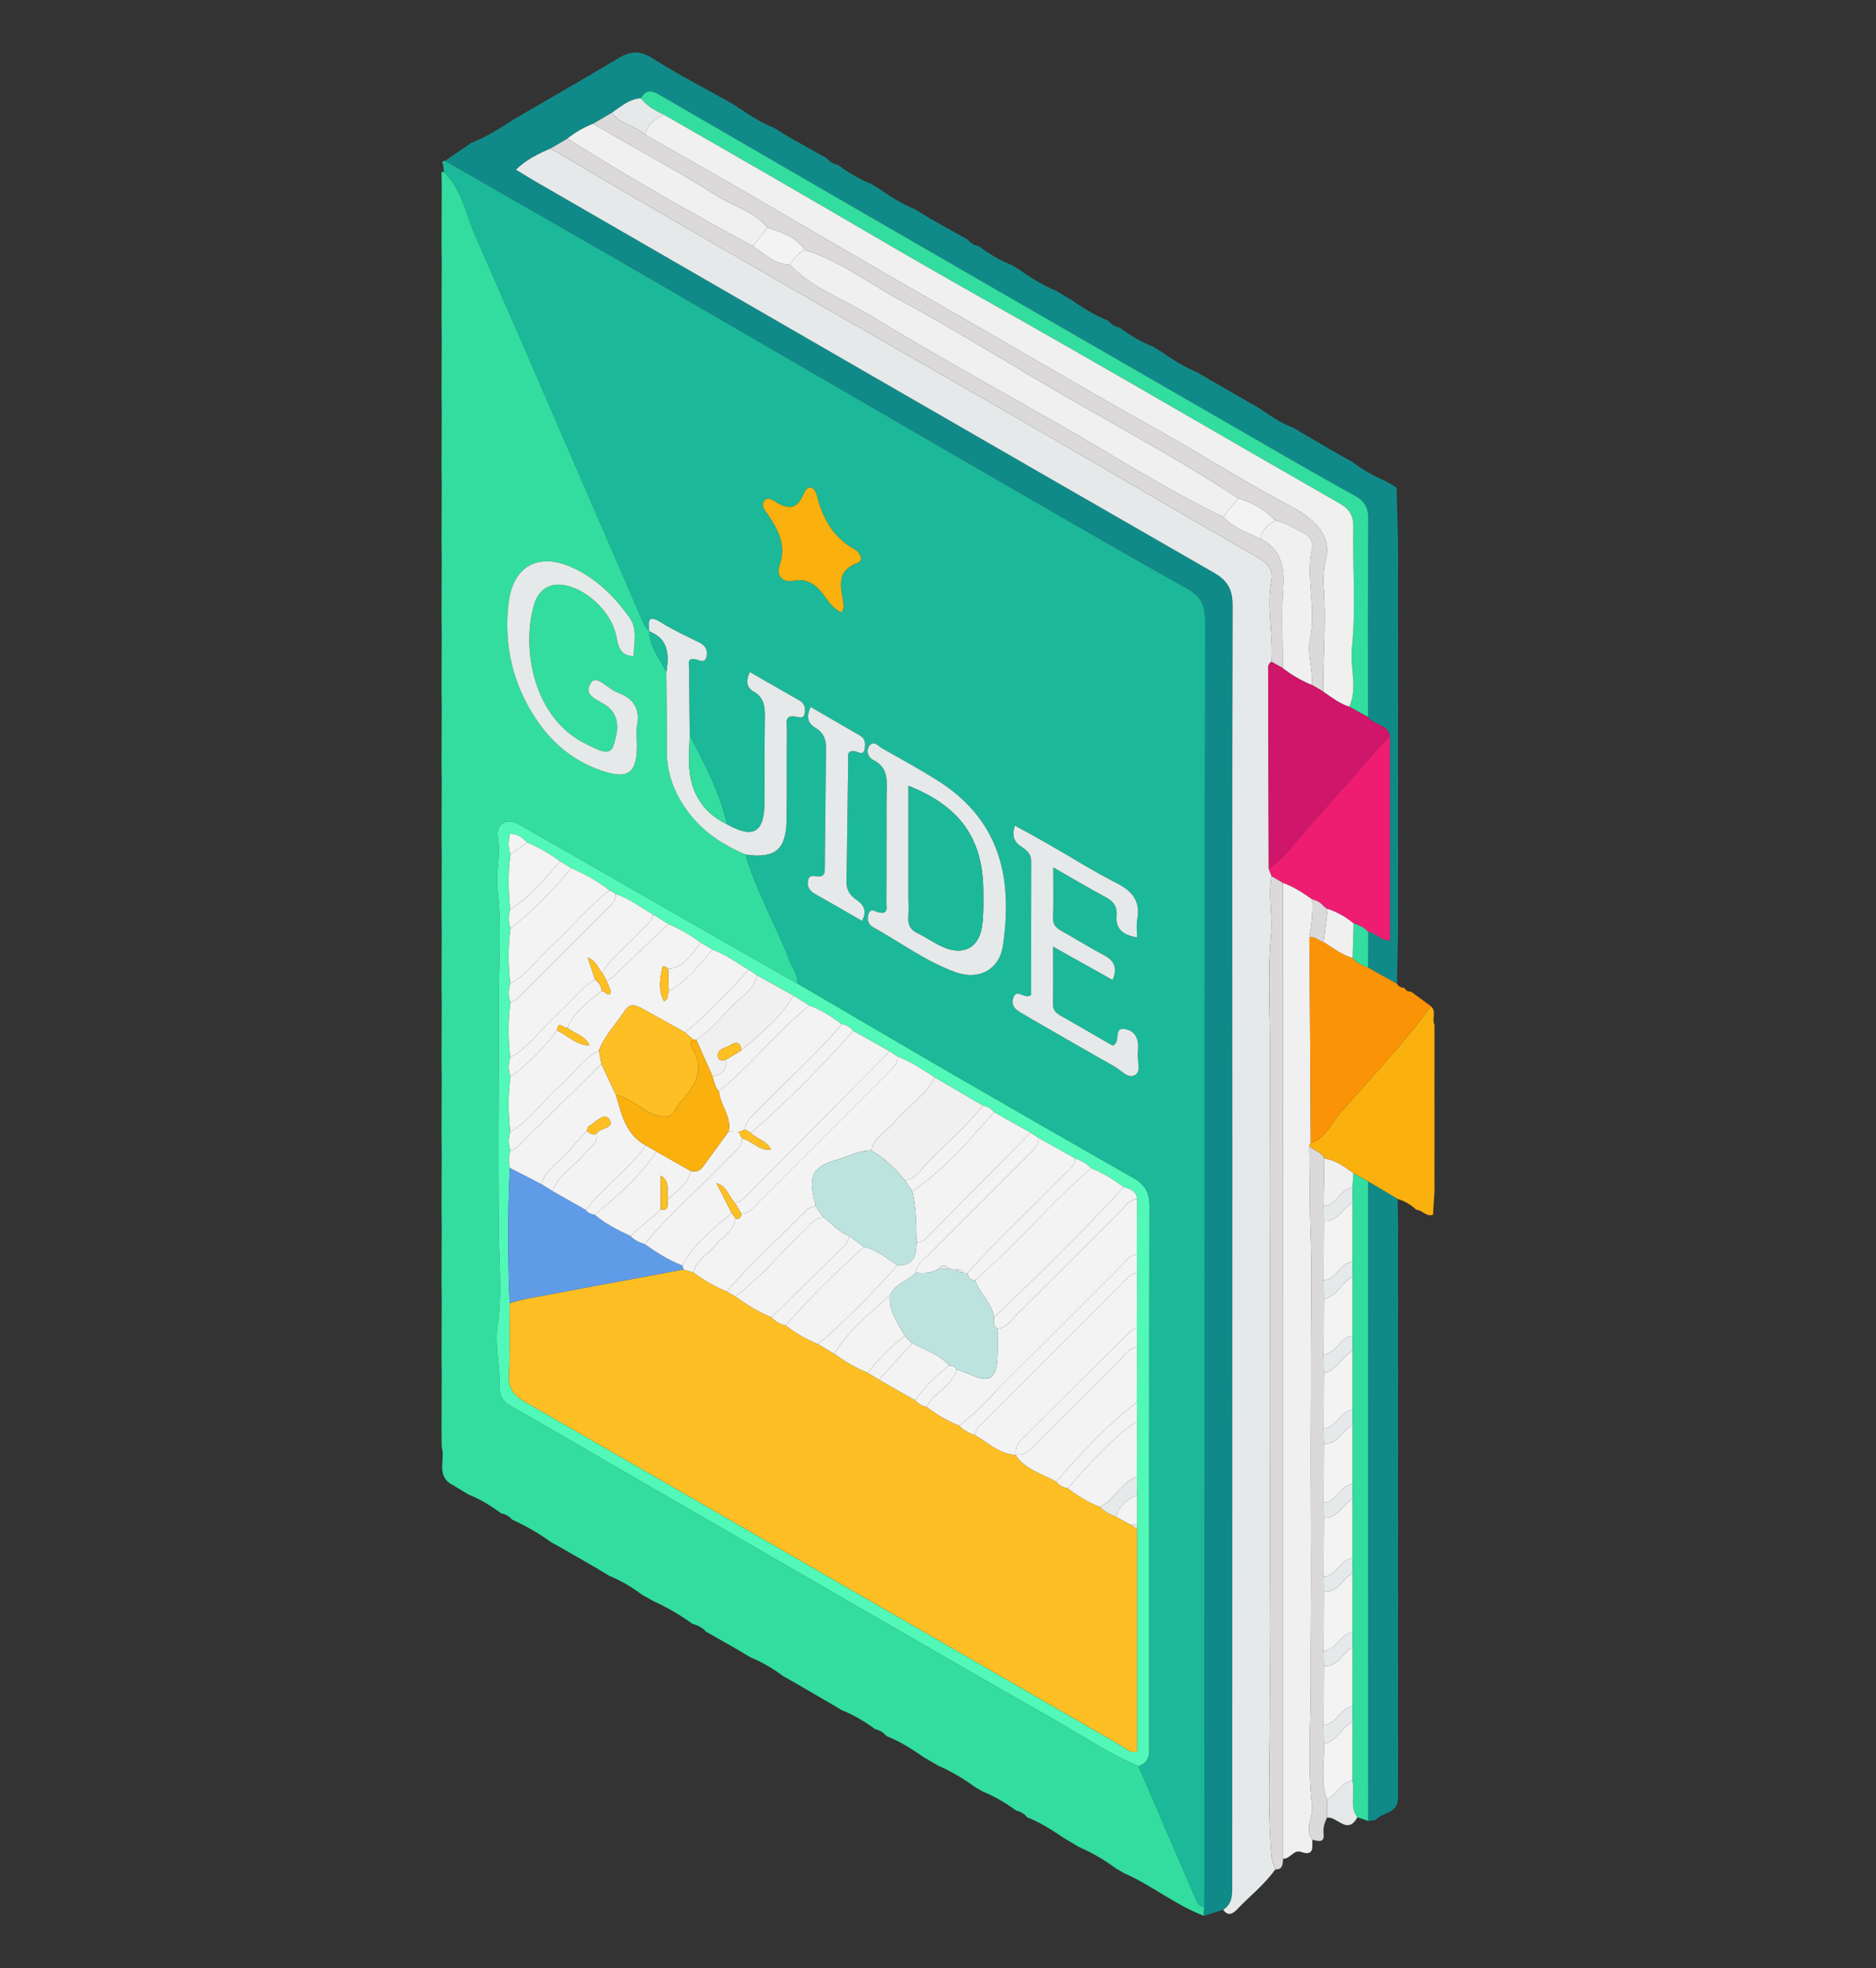 <?xml version="1.0" encoding="utf-8"?>
<!-- Generator: Adobe Illustrator 17.0.0, SVG Export Plug-In . SVG Version: 6.00 Build 0)  -->
<!DOCTYPE svg PUBLIC "-//W3C//DTD SVG 1.1//EN" "http://www.w3.org/Graphics/SVG/1.1/DTD/svg11.dtd">
<svg version="1.1" id="Layer_1" xmlns="http://www.w3.org/2000/svg" xmlns:xlink="http://www.w3.org/1999/xlink" x="0px" y="0px"
	 width="143px" height="150px" viewBox="0 0 143 150" enable-background="new 0 0 143 150" xml:space="preserve">
<rect x="0" y="0" width="143" height="150" fill="#333333" stroke="none"/>
<g>
	<path fill="#1BB899" d="M33.84,13.134c-0.021-0.2-0.041-0.399-0.062-0.599c0.038-0.098,0.076-0.196,0.114-0.293
		c0,0,0.038,0.012,0.038,0.012c4.723,2.708,9.454,5.403,14.167,8.128c7.434,4.299,14.852,8.626,22.285,12.926
		c6.702,3.877,13.396,7.769,20.144,11.565c1.097,0.617,1.34,1.307,1.338,2.453c-0.029,21.561-0.017,43.121-0.024,64.682
		c-0.003,11.109-0.026,22.218-0.039,33.328c-0.385-0.039-0.541-0.328-0.672-0.632c-1.452-3.368-2.902-6.737-4.353-10.105
		c0.975-0.323,0.815-1.153,0.815-1.884c0.006-13.603-0.009-27.205,0.032-40.808c0.003-1.054-0.387-1.644-1.232-2.126
		c-4.528-2.584-9.052-5.174-13.564-7.786c-4.023-2.329-8.028-4.689-12.04-7.035c0.038-0.648-0.369-1.142-0.585-1.703
		c-1.056-2.74-2.546-5.299-3.38-8.132c2.304,0.31,3.106-0.362,3.134-2.698c0.028-2.298,0-4.596,0.023-6.894
		c0.004-0.399-0.227-1.04,0.614-0.927c0.301,0.041,0.677,0.24,0.753-0.291c0.058-0.401-0.041-0.723-0.432-0.943
		c-1.25-0.703-2.489-1.424-3.754-2.15c-0.325,0.672-0.248,1.177,0.266,1.466c0.841,0.473,0.894,1.196,0.88,2.033
		c-0.038,2.157-0.012,4.315-0.028,6.472c-0.017,2.273-0.882,2.761-2.861,1.63c-0.535-2.433-1.72-4.593-2.843-6.78
		c-0.019-1.677-0.052-3.355-0.044-5.032c0.002-0.329-0.236-0.969,0.562-0.743c0.312,0.089,0.652,0.275,0.762-0.237
		c0.101-0.469-0.073-0.814-0.505-1.035c-0.987-0.505-2.012-0.951-2.944-1.543c-1.042-0.661-0.994-0.076-0.908,0.67
		c-0.143-0.178-0.334-0.334-0.422-0.536c-4.284-9.876-8.534-19.767-12.858-29.626C35.5,16.324,35.196,14.462,33.84,13.134z
		 M67.586,64.108c-0.005,0-0.01,0-0.015,0c0,1.551,0.01,3.102-0.007,4.653c-0.004,0.367,0.187,0.95-0.577,0.775
		c-0.293-0.067-0.64-0.375-0.797,0.148c-0.119,0.399,0.006,0.777,0.37,0.98c2.091,1.159,4.029,2.622,6.294,3.431
		c1.77,0.632,3.336-0.208,3.599-2.063c0.655-4.611,0.129-9.363-5.07-12.6c-1.354-0.843-2.753-1.617-4.145-2.399
		c-0.288-0.161-0.62-0.636-0.96-0.204c-0.309,0.392-0.097,0.9,0.289,1.091c1.126,0.557,1.048,1.523,1.024,2.523
		C67.564,61.664,67.586,62.886,67.586,64.108z M80.274,72.142c1.624,0.908,3.071,1.718,4.537,2.539
		c0.425-1.01,0.049-1.518-0.73-1.924c-1.04-0.543-2.036-1.169-3.058-1.747c-0.421-0.238-0.772-0.457-0.751-1.051
		c0.044-1.203,0.013-2.408,0.013-3.859c1.457,0.833,2.69,1.575,3.958,2.249c0.607,0.322,0.939,0.71,0.872,1.425
		c-0.099,1.06,0.525,1.481,1.557,1.665c0-0.511-0.064-0.941,0.012-1.346c0.254-1.36-0.312-2.148-1.525-2.765
		c-1.84-0.935-3.59-2.045-5.384-3.072c-0.784-0.449-1.582-0.875-2.412-1.332c-0.262,0.818-0.035,1.261,0.506,1.613
		c0.393,0.256,0.741,0.54,0.738,1.109c-0.017,3.422-0.008,6.844-0.008,10.179c-0.5,0.4-1.115-0.597-1.374,0.271
		c-0.185,0.619,0.293,0.924,0.768,1.181c0.247,0.134,0.484,0.29,0.728,0.43c2.077,1.193,4.149,2.395,6.236,3.57
		c0.51,0.287,1.054,0.987,1.583,0.641c0.481-0.315,0.118-1.133,0.19-1.725c0.099-0.817-0.047-1.591-0.957-1.763
		c-0.963-0.183-0.279,1.024-0.963,1.257c-1.287-0.742-2.623-1.521-3.968-2.283c-0.35-0.198-0.584-0.411-0.576-0.864
		C80.288,75.144,80.274,73.749,80.274,72.142z M64.179,46.681c0.072-0.255,0.15-0.388,0.137-0.51
		c-0.131-1.237-0.763-2.579,1.041-3.267c0.503-0.192,0.207-0.799-0.179-1.014c-1.627-0.905-2.46-2.324-2.896-4.08
		c-0.184-0.739-0.676-0.98-1.054-0.103c-0.435,1.011-1.026,1.149-1.95,0.637c-0.275-0.152-0.69-0.553-0.995-0.2
		c-0.344,0.397,0.079,0.792,0.293,1.122c0.753,1.161,1.387,2.298,0.859,3.784c-0.27,0.76,0.147,1.376,1.009,1.212
		c1.18-0.225,1.824,0.359,2.443,1.201C63.209,45.902,63.51,46.404,64.179,46.681z M61.796,53.881
		c-0.372,0.772-0.198,1.255,0.366,1.589c0.591,0.349,0.812,0.852,0.803,1.522c-0.038,3.009-0.055,6.018-0.091,9.027
		c-0.004,0.353,0.065,0.81-0.533,0.775c-0.314-0.019-0.676-0.17-0.754,0.343c-0.076,0.496,0.165,0.781,0.575,1.01
		c1.183,0.662,2.354,1.345,3.547,2.03c0.411-0.763,0.125-1.232-0.439-1.613c-0.5-0.338-0.762-0.763-0.749-1.409
		c0.062-3.055,0.081-6.111,0.131-9.167c0.005-0.325-0.146-0.835,0.512-0.738c0.282,0.042,0.654,0.383,0.75-0.202
		c0.062-0.381,0.047-0.754-0.353-0.985C64.31,55.34,63.061,54.614,61.796,53.881z"/>
	<path fill="#32DD9F" d="M56.822,65.123c0.834,2.832,2.324,5.392,3.38,8.132c0.216,0.561,0.623,1.055,0.585,1.704
		c-2.323-1.322-4.648-2.638-6.967-3.966c-4.751-2.721-9.492-5.456-14.25-8.164c-0.947-0.539-1.81-0.058-1.62,1.03
		c0.233,1.331-0.176,2.611-0.029,3.889c0.343,2.976,0.076,5.971,0.088,8.934c0.01,2.578,0.001,5.212-0.015,7.802
		c-0.018,3.06-0.005,6.154,0.017,9.213c0.017,2.384,0.287,4.825-0.078,7.242c-0.222,1.472,0.16,2.994,0.135,4.474
		c-0.016,0.927,0.187,1.352,0.922,1.768c2.611,1.479,5.196,3.006,7.794,4.509c5.72,3.309,11.441,6.616,17.165,9.919
		c5.436,3.136,10.862,6.289,16.319,9.388c2.155,1.224,4.216,2.625,6.509,3.601c1.451,3.369,2.901,6.738,4.353,10.105
		c0.131,0.305,0.287,0.593,0.673,0.632c-0.014,0.221-0.029,0.443-0.043,0.665c-2.178-0.829-3.989-2.345-6.117-3.268
		c-0.204-0.121-0.409-0.242-0.613-0.364c-0.859-0.639-1.778-1.172-2.76-1.598c-0.368-0.217-0.736-0.435-1.104-0.652
		c-0.917-0.611-1.832-1.226-2.87-1.622c-0.217-0.286-0.516-0.44-0.857-0.525c-0.788-0.581-1.626-1.074-2.534-1.442
		c-0.209-0.123-0.417-0.246-0.626-0.369c-0.865-0.625-1.774-1.173-2.756-1.597c-0.367-0.214-0.734-0.427-1.1-0.641
		c-0.905-0.629-1.831-1.222-2.865-1.624c-0.213-0.292-0.518-0.435-0.854-0.526c-0.79-0.58-1.627-1.076-2.537-1.443
		c-0.212-0.126-0.425-0.251-0.637-0.377c-0.997-0.581-1.994-1.163-2.99-1.743c-0.287-0.161-0.573-0.321-0.86-0.482
		c-0.757-0.576-1.572-1.052-2.454-1.413c-0.419-0.249-0.838-0.497-1.257-0.746c-0.713-0.405-1.426-0.81-2.14-1.214
		c-0.283-0.32-0.649-0.495-1.052-0.608c-0.932-0.68-1.928-1.25-2.976-1.731c-0.288-0.162-0.576-0.324-0.864-0.486
		c-0.765-0.57-1.574-1.064-2.463-1.421c-0.414-0.248-0.827-0.497-1.241-0.745c-0.929-0.532-1.859-1.064-2.788-1.596
		c-0.141-0.076-0.283-0.152-0.424-0.228c-0.927-0.675-1.914-1.247-2.96-1.718c-0.238-0.254-0.516-0.437-0.866-0.494
		c-0.767-0.575-1.579-1.071-2.473-1.425c-0.408-0.247-0.816-0.495-1.224-0.742c-1.305-0.666-0.533-1.928-0.827-2.884
		c-0.005-0.376-0.01-0.751-0.015-1.127c0.005-1.508,0.01-3.015,0.015-4.523c-0.005-0.376-0.01-0.751-0.015-1.127
		c0.005-1.508,0.01-3.015,0.015-4.523c-0.005-0.376-0.01-0.751-0.015-1.127c0.005-1.508,0.01-3.015,0.015-4.523
		c-0.005-0.376-0.01-0.751-0.015-1.127c0.005-1.508,0.01-3.015,0.015-4.523c-0.005-0.376-0.01-0.751-0.015-1.127
		c0.005-1.508,0.01-3.015,0.015-4.523c-0.005-0.376-0.01-0.751-0.015-1.127c0.005-1.508,0.01-3.015,0.015-4.523
		c-0.005-0.376-0.01-0.751-0.015-1.127c0.005-1.508,0.01-3.015,0.015-4.523c-0.005-0.376-0.01-0.751-0.015-1.127
		c0.005-1.508,0.01-3.015,0.015-4.523c-0.005-0.376-0.01-0.751-0.015-1.127c0.005-1.508,0.01-3.015,0.015-4.523
		c-0.005-0.376-0.01-0.751-0.015-1.127c0.005-1.508,0.01-3.015,0.015-4.523c-0.005-0.376-0.01-0.751-0.015-1.127
		c0.005-1.508,0.01-3.015,0.015-4.523c-0.005-0.376-0.01-0.751-0.015-1.127c0.005-1.508,0.01-3.015,0.015-4.523
		c-0.005-0.376-0.01-0.751-0.015-1.127c0.005-1.508,0.01-3.015,0.015-4.523c-0.005-0.376-0.01-0.751-0.015-1.127
		c0.005-1.508,0.01-3.015,0.015-4.523c-0.005-0.376-0.01-0.751-0.015-1.127c0.005-1.508,0.01-3.015,0.015-4.523
		c-0.005-0.376-0.01-0.751-0.015-1.127c0.005-1.508,0.01-3.015,0.015-4.523c-0.005-0.376-0.01-0.751-0.015-1.127
		c0.005-1.508,0.01-3.015,0.015-4.523c-0.005-0.375-0.01-0.749-0.015-1.124c0.063-0.005,0.125,0.003,0.186,0.023
		c1.356,1.328,1.66,3.19,2.377,4.826c4.324,9.858,8.574,19.749,12.858,29.626c0.087,0.202,0.279,0.358,0.422,0.536
		c0,0-0.015-0.007-0.015-0.007c0.045,1.198,0.798,2.097,1.311,3.097c0.015,2.01,0.047,4.02,0.039,6.03
		c-0.007,1.866,0.676,3.454,1.819,4.889C53.762,63.525,55.216,64.425,56.822,65.123z M48.298,50.005
		c0.008-1.018,0.342-2.036-0.336-2.979c-1.142-1.589-2.493-2.926-4.297-3.76c-2.621-1.212-4.581-0.139-4.906,2.751
		c-0.36,3.199,0.336,6.163,2.147,8.843c1.22,1.806,2.831,3.135,4.901,3.85c2.068,0.714,2.741,0.23,2.746-1.905
		c0.001-0.517-0.084-1.05,0.012-1.548c0.25-1.3-0.338-2.064-1.484-2.477c-0.709-0.256-1.588-1.365-2.002-0.786
		c-0.758,1.06,0.643,1.351,1.27,1.874c1.038,0.864,0.689,2.122,0.401,2.987c-0.286,0.858-1.317,0.195-1.944-0.093
		c-4.168-1.915-5.079-7.367-4.096-10.688c0.289-0.977,0.99-1.623,2.098-1.511c1.822,0.184,3.802,2.065,4.165,3.878
		C47.118,49.172,47.204,49.97,48.298,50.005z"/>
	<path fill="#108A89" d="M91.759,146c0.015-0.222,0.029-0.443,0.043-0.665c0.013-11.109,0.036-22.218,0.039-33.327
		c0.006-21.561-0.006-43.121,0.024-64.682c0.002-1.146-0.241-1.836-1.338-2.453c-6.748-3.796-13.442-7.688-20.144-11.565
		c-7.433-4.3-14.851-8.628-22.285-12.926c-4.713-2.725-9.444-5.42-14.167-8.128c0.665-0.457,1.33-0.914,1.996-1.371
		c1.205-0.46,2.272-1.17,3.352-1.855c2.627-1.53,5.265-3.042,7.875-4.602c0.882-0.527,1.598-0.604,2.542-0.007
		c1.933,1.221,3.972,2.274,5.968,3.396c0.183,0.112,0.365,0.223,0.548,0.335c0.892,0.61,1.796,1.199,2.806,1.604
		c0.399,0.245,0.798,0.49,1.196,0.735c0.933,0.521,1.866,1.043,2.799,1.564c0.228,0.272,0.514,0.446,0.864,0.513
		c0.785,0.582,1.614,1.087,2.527,1.446c0.189,0.116,0.378,0.232,0.568,0.348c0.884,0.617,1.794,1.188,2.795,1.6
		c0.369,0.227,0.739,0.453,1.108,0.68c0.959,0.537,1.918,1.073,2.877,1.61c0.224,0.278,0.513,0.446,0.861,0.515
		c0.785,0.585,1.616,1.087,2.53,1.445c0.195,0.12,0.389,0.239,0.584,0.359c0.879,0.621,1.791,1.182,2.787,1.598
		c0.369,0.22,0.738,0.44,1.107,0.66c0.913,0.616,1.834,1.218,2.869,1.619c0.217,0.286,0.511,0.448,0.857,0.521
		c0.79,0.578,1.619,1.087,2.534,1.444c0.2,0.122,0.4,0.245,0.6,0.367c0.878,0.616,1.788,1.177,2.778,1.597
		c0.368,0.215,0.736,0.431,1.104,0.646c0.81,0.467,1.619,0.933,2.429,1.4c0.43,0.248,0.86,0.497,1.29,0.745
		c0.804,0.555,1.605,1.115,2.537,1.444c0.205,0.125,0.41,0.25,0.615,0.376c1.004,0.585,2.007,1.17,3.011,1.754
		c0.287,0.158,0.573,0.317,0.86,0.475c0.756,0.569,1.565,1.045,2.441,1.407c0.303,0.177,0.606,0.354,0.909,0.531
		c0.035,1.306,0.071,2.613,0.106,3.919c0.004,0.473,0.009,0.946,0.013,1.418c-0.004,1.41-0.009,2.821-0.013,4.231
		c0.004,0.473,0.009,0.946,0.013,1.418c-0.004,1.41-0.009,2.821-0.013,4.231c0.004,0.473,0.009,0.946,0.013,1.418
		c-0.004,1.41-0.009,2.821-0.013,4.231c0.004,0.473,0.009,0.946,0.013,1.418c-0.004,1.41-0.009,2.821-0.013,4.231
		c0.004,0.473,0.009,0.946,0.013,1.418c-0.004,1.41-0.009,2.821-0.013,4.231c0.004,0.473,0.009,0.946,0.013,1.418
		c-0.03,1.41-0.06,2.82-0.09,4.23c-0.736-0.409-1.472-0.818-2.208-1.226c0.008-0.908,0.016-1.816,0.024-2.725
		c0.598,0.061,0.975,0.72,1.647,0.633c0-5.217,0-10.407,0-15.598c-0.213-0.879-1.234-0.795-1.673-1.403
		c0.001-5.029-0.019-10.058,0.025-15.087c0.008-0.876-0.298-1.395-1.029-1.795c-1.605-0.879-3.197-1.781-4.783-2.694
		c-7.603-4.377-15.204-8.757-22.801-13.143c-8.49-4.901-16.979-9.804-25.456-14.729c-0.627-0.365-1.034-0.332-1.391,0.286
		c-0.886,0.059-1.513,0.635-2.197,1.098c-0.476,0.28-0.951,0.56-1.427,0.84c-0.711,0.28-1.371,0.649-1.965,1.134
		c-0.429,0.252-0.858,0.504-1.287,0.757c-0.939,0.401-1.845,0.851-2.637,1.612c0.48,0.294,0.874,0.547,1.28,0.781
		c17.296,9.985,34.586,19.979,51.904,29.924c1.09,0.626,1.451,1.296,1.447,2.538c-0.045,13.971-0.022,27.943-0.022,41.915
		c0,18.488-0.005,36.975-0.008,55.463c0,0.744,0.067,1.511-0.688,1.994C92.747,145.695,92.253,145.848,91.759,146z"/>
	<path fill="#E6E9E9" d="M93.241,145.543c0.755-0.483,0.687-1.25,0.688-1.994c0.003-18.488,0.008-36.975,0.008-55.463
		c0-13.972-0.023-27.943,0.022-41.915c0.004-1.242-0.356-1.912-1.447-2.538c-17.318-9.945-34.609-19.94-51.904-29.924
		c-0.406-0.234-0.8-0.488-1.28-0.781c0.792-0.76,1.698-1.211,2.637-1.611c2.696,1.58,5.385,3.17,8.087,4.736
		c4.417,2.56,8.84,5.11,13.266,7.654c5.279,3.035,10.571,6.046,15.843,9.092c5.595,3.233,11.163,6.513,16.772,9.72
		c0.776,0.444,1.15,0.949,0.984,1.783c-0.407,2.048,0.177,4.089,0.004,6.132c-0.302,0.174-0.256,0.474-0.255,0.746
		c0.013,5.01,0.03,10.019,0.046,15.029c0.073,0.187,0.146,0.374,0.219,0.561c-0.284,1.479,0.084,2.977-0.049,4.434
		c-0.271,2.975-0.073,5.964-0.074,8.919c-0.001,2.573,0.001,5.203,0.015,7.787c0.016,3.053-0.001,6.145-0.017,9.197
		c-0.013,2.617,0.009,5.297,0.019,7.927c0.011,3.007-0.007,6.053-0.017,9.056c-0.008,2.522-0.009,5.107,0.018,7.646
		c0.032,3.052-0.031,6.146-0.036,9.196c-0.006,3.522-0.181,7.077,0.143,10.605c0.029,0.317,0.179,0.622,0.273,0.933
		c-0.822,1.159-1.947,2.029-2.916,3.047C93.976,145.849,93.603,146.056,93.241,145.543z"/>
	<path fill="#F0F0F0" d="M100.035,140.208c-0.015,0.572,0.159,1.276-0.885,0.919c-0.526-0.18-0.813,0.55-1.347,0.523
		c-0.003-24.792-0.006-49.583-0.009-74.375c0.812,0.298,1.535,0.756,2.232,1.258c0.067,0.976-0.04,1.94-0.219,2.897
		c0.008,0.56,0.019,1.12,0.023,1.68c0.03,4.666,0.058,9.332,0.086,13.998c-0.061,0.057-0.1,0.127-0.114,0.21
		c0.042,2.279,0.014,4.583,0.103,6.832c0.108,2.741,0.027,5.493,0.029,8.219c0.002,2.82-0.017,5.681-0.021,8.496
		c-0.004,2.813,0.023,5.673,0.027,8.495c0.005,2.915-0.042,5.871-0.028,8.777c0.015,3.148-0.262,6.329,0.109,9.485
		C100.121,138.475,99.404,139.346,100.035,140.208z"/>
	<path fill="#108A89" d="M106.575,132.883c-0.004,1.41-0.008,2.821-0.011,4.231c-0.046,1.097-1.205,0.99-1.715,1.586
		c-0.185,0.024-0.37,0.047-0.555,0.071c-0.003-16.246-0.005-32.492-0.008-48.738c0.75,0.445,1.5,0.89,2.251,1.335
		c0.013,0.656,0.026,1.313,0.038,1.969c-0.004,1.41-0.009,2.821-0.013,4.231c0.004,0.473,0.009,0.946,0.013,1.418
		c-0.004,1.41-0.009,2.821-0.013,4.231c0.004,0.473,0.009,0.946,0.013,1.418c-0.004,1.41-0.009,2.821-0.013,4.231
		c0.004,0.473,0.009,0.946,0.013,1.418c-0.004,1.41-0.009,2.821-0.013,4.231c0.004,0.473,0.009,0.946,0.013,1.418
		c-0.004,1.41-0.009,2.821-0.013,4.231c0.004,0.473,0.009,0.946,0.013,1.418c-0.004,1.41-0.009,2.821-0.013,4.231
		c0.004,0.473,0.009,0.946,0.013,1.418c-0.004,1.41-0.009,2.821-0.013,4.231C106.567,131.938,106.571,132.41,106.575,132.883z"/>
	<path fill="#FB9307" d="M99.916,87.109c-0.029-4.666-0.057-9.332-0.086-13.998c-0.004-0.56-0.015-1.12-0.023-1.68
		c0.438-0.118,0.707,0.281,1.083,0.352c0.709,0.462,1.391,0.971,2.212,1.23c0.309,0.378,0.749,0.544,1.176,0.729
		c0.736,0.409,1.472,0.818,2.208,1.226c0.128,0.237,0.358,0.291,0.595,0.334c0.085,0.23,0.285,0.26,0.49,0.279
		c0.499,0.366,0.999,0.733,1.498,1.099c-2.077,2.865-4.528,5.414-6.849,8.072C101.504,85.574,101.077,86.713,99.916,87.109z"/>
	<path fill="#FAB00D" d="M99.916,87.109c1.161-0.396,1.588-1.535,2.305-2.356c2.32-2.658,4.772-5.208,6.849-8.072
		c0.453,0.398,0.055,0.96,0.272,1.403c0.001,0.47,0.003,0.941,0.004,1.411c-0.001,1.413-0.003,2.826-0.004,4.238
		c0.001,0.47,0.003,0.941,0.004,1.411c-0.001,1.413-0.003,2.826-0.004,4.238c0.001,0.47,0.003,0.941,0.004,1.411
		c-0.038,0.593-0.075,1.186-0.113,1.782c-0.533,0.181-0.826-0.373-1.282-0.385c-0.406-0.386-0.88-0.656-1.413-0.824
		c-0.75-0.445-1.501-0.89-2.251-1.335c-0.374-0.207-0.747-0.414-1.121-0.621c-0.68-0.481-1.334-1.015-2.208-1.113
		c-0.206-0.538-0.832-0.581-1.155-0.98C99.816,87.236,99.855,87.166,99.916,87.109z"/>
	<path fill="#DBD9DA" d="M97.794,67.275c0.003,24.792,0.006,49.583,0.009,74.375c-0.032,0.394,0.002,0.837-0.595,0.82
		c-0.094-0.311-0.244-0.616-0.273-0.933c-0.325-3.529-0.15-7.083-0.143-10.605c0.005-3.05,0.068-6.144,0.036-9.196
		c-0.027-2.539-0.026-5.124-0.018-7.646c0.01-3.003,0.028-6.049,0.017-9.056c-0.009-2.63-0.032-5.31-0.019-7.927
		c0.016-3.052,0.033-6.143,0.017-9.197c-0.014-2.584-0.016-5.214-0.015-7.787c0.001-2.954-0.197-5.944,0.074-8.919
		c0.133-1.457-0.236-2.955,0.049-4.434C97.219,66.939,97.507,67.107,97.794,67.275z"/>
	<path fill="#32DD9F" d="M103.165,89.412c0.374,0.207,0.747,0.414,1.121,0.621c0.003,16.246,0.005,32.492,0.008,48.738
		c-0.275-0.094-0.55-0.188-0.825-0.282c-0.651-0.858-0.139-1.877-0.385-2.792c0.003-1.499,0.006-2.999,0.008-4.498
		c-0.003-0.384-0.005-0.768-0.008-1.152c0.003-1.499,0.005-2.998,0.008-4.497c-0.003-0.384-0.005-0.768-0.008-1.152
		c0.003-1.499,0.005-2.998,0.008-4.497c-0.003-0.384-0.005-0.768-0.008-1.152c0.003-1.499,0.005-2.998,0.008-4.497
		c-0.003-0.384-0.005-0.768-0.008-1.152c0.003-1.499,0.005-2.998,0.008-4.497c-0.003-0.384-0.006-0.768-0.008-1.152
		c0.003-1.499,0.005-2.998,0.008-4.497c-0.003-0.384-0.005-0.768-0.008-1.152c0.003-1.499,0.005-2.998,0.008-4.497
		c-0.003-0.384-0.005-0.768-0.008-1.152c0.003-1.499,0.005-2.998,0.008-4.497c-0.002-0.383-0.004-0.766-0.006-1.149
		C103.113,90.14,103.139,89.776,103.165,89.412z"/>
	<path fill="#DBD9DA" d="M99.801,87.319c0.323,0.399,0.95,0.442,1.154,0.981c-0.023,1.206-0.045,2.411-0.067,3.616
		c0.008,0.384,0.016,0.767,0.024,1.151c-0.007,1.498-0.014,2.997-0.021,4.495c0.007,0.479,0.014,0.957,0.021,1.436
		c-0.007,1.405-0.014,2.809-0.021,4.214c0.007,0.479,0.014,0.957,0.021,1.436c-0.007,1.405-0.014,2.809-0.021,4.214
		c0.007,0.385,0.014,0.77,0.021,1.155c-0.007,1.498-0.014,2.997-0.021,4.495c0.007,0.385,0.014,0.77,0.021,1.154
		c-0.007,1.498-0.014,2.997-0.021,4.495c0.007,0.385,0.014,0.77,0.021,1.155c-0.007,1.498-0.014,2.997-0.021,4.495
		c0.007,0.385,0.014,0.77,0.021,1.154c-0.007,1.498-0.014,2.997-0.021,4.495c0.007,0.479,0.014,0.957,0.021,1.436
		c0.067,1.411-0.292,2.846,0.246,4.23c-0.001,0.464-0.001,0.927-0.001,1.391c-0.185,0.373-0.313,0.763-0.265,1.185
		c0.094,0.821-0.428,0.582-0.858,0.507c-0.63-0.862,0.086-1.733-0.014-2.587c-0.371-3.156-0.095-6.336-0.109-9.485
		c-0.013-2.906,0.033-5.861,0.028-8.777c-0.005-2.821-0.031-5.682-0.027-8.495c0.004-2.814,0.023-5.676,0.021-8.496
		c-0.002-2.726,0.079-5.478-0.029-8.219C99.815,91.902,99.843,89.598,99.801,87.319z"/>
	<path fill="#E6E9E9" d="M101.157,138.516c0-0.464,0.001-0.927,0.002-1.391c0.751-0.329,1.033-1.29,1.925-1.428
		c0.246,0.914-0.266,1.933,0.385,2.792C102.715,139.886,101.927,138.408,101.157,138.516z"/>
	<path fill="#32DD9F" d="M33.893,12.242c-0.038,0.098-0.076,0.196-0.114,0.293C33.676,12.383,33.747,12.298,33.893,12.242z"/>
	<path fill="#51F8B7" d="M86.777,134.598c-2.293-0.976-4.353-2.377-6.509-3.601c-5.457-3.099-10.884-6.251-16.319-9.388
		c-5.724-3.303-11.445-6.61-17.165-9.919c-2.598-1.503-5.183-3.03-7.794-4.509c-0.735-0.417-0.938-0.841-0.922-1.768
		c0.025-1.48-0.357-3.002-0.135-4.474c0.365-2.417,0.094-4.857,0.078-7.242c-0.021-3.06-0.035-6.154-0.017-9.213
		c0.015-2.59,0.025-5.224,0.015-7.802c-0.012-2.963,0.255-5.958-0.088-8.934c-0.147-1.278,0.262-2.558,0.029-3.889
		c-0.191-1.088,0.673-1.569,1.62-1.03c4.758,2.707,9.5,5.443,14.25,8.164c2.319,1.328,4.645,2.645,6.967,3.966
		c4.013,2.346,8.018,4.706,12.04,7.035c4.512,2.612,9.036,5.202,13.564,7.786c0.845,0.482,1.235,1.072,1.232,2.126
		c-0.04,13.603-0.025,27.205-0.032,40.808C87.591,133.445,87.751,134.275,86.777,134.598z M86.672,116.207c0-0.749,0-1.498,0-2.247
		c-0.006-0.477-0.012-0.954-0.017-1.43c0.006-1.406,0.011-2.811,0.017-4.217c-0.006-0.477-0.011-0.955-0.017-1.432
		c0.006-1.406,0.011-2.811,0.017-4.217c-0.006-0.477-0.011-0.955-0.017-1.432c0.006-1.406,0.011-2.811,0.017-4.217
		c-0.006-0.477-0.011-0.955-0.017-1.432c0.006-1.405,0.012-2.811,0.018-4.216c-0.049-0.624-0.551-0.742-1.012-0.906
		c-0.783-0.553-1.582-1.076-2.483-1.423c-0.337-0.365-0.763-0.585-1.223-0.751c-0.931-0.522-1.862-1.044-2.793-1.564
		c-0.204-0.134-0.408-0.268-0.612-0.402c-0.923-0.52-1.847-1.041-2.77-1.561c-0.226-0.272-0.508-0.447-0.859-0.505
		c-1.233-0.722-2.467-1.444-3.7-2.165c-0.896-0.586-1.789-1.177-2.795-1.568c-0.205-0.135-0.409-0.271-0.614-0.406
		c-0.924-0.517-1.848-1.034-2.773-1.551c-0.221-0.281-0.502-0.461-0.861-0.509c-0.78-0.567-1.581-1.098-2.496-1.43
		c-0.399-0.25-0.798-0.499-1.197-0.749c-0.932-0.519-1.864-1.037-2.796-1.556c-0.205-0.137-0.41-0.273-0.615-0.41
		c-0.909-0.543-1.766-1.18-2.776-1.543c-0.287-0.172-0.573-0.344-0.86-0.516c-0.778-0.574-1.61-1.056-2.502-1.433
		c-0.396-0.248-0.792-0.496-1.189-0.744c-0.923-0.533-1.779-1.188-2.801-1.543c-0.16-0.091-0.319-0.183-0.479-0.274
		c-0.883-0.713-1.884-1.224-2.909-1.692c-0.287-0.173-0.574-0.346-0.862-0.519c-0.78-0.575-1.609-1.066-2.507-1.435
		c-0.362-0.364-0.736-0.706-1.318-0.655c-0.122,0.536-0.133,1.041,0.043,1.542c-0.197,1.4-0.165,2.802-0.023,4.205
		c-0.14,0.484-0.152,0.966,0.023,1.445c-0.197,1.401-0.165,2.802-0.023,4.205c-0.14,0.484-0.152,0.966,0.023,1.445
		c-0.197,1.401-0.165,2.802-0.023,4.205c-0.14,0.484-0.152,0.966,0.023,1.445c-0.197,1.4-0.165,2.802-0.025,4.205
		c-0.138,0.484-0.151,0.966,0.025,1.445c-0.16,0.429-0.134,0.864-0.05,1.302c-0.168,3.435-0.16,6.871-0.016,10.307
		c-0.008,1.835,0.046,3.674-0.047,5.505c-0.05,0.996,0.337,1.514,1.165,1.99c15.159,8.723,30.301,17.474,45.453,26.208
		c0.379,0.219,0.719,0.63,1.252,0.458c0-5.661,0-11.306,0-16.951C86.672,116.413,86.672,116.31,86.672,116.207z"/>
	<path fill="#E6E9E9" d="M67.586,64.108c0-1.222-0.022-2.444,0.007-3.666c0.024-1,0.102-1.966-1.024-2.523
		c-0.387-0.191-0.598-0.7-0.289-1.091c0.341-0.432,0.673,0.042,0.96,0.204c1.392,0.781,2.79,1.555,4.145,2.399
		c5.198,3.238,5.724,7.989,5.07,12.6c-0.263,1.854-1.829,2.695-3.599,2.063c-2.265-0.809-4.203-2.271-6.294-3.431
		c-0.365-0.202-0.49-0.581-0.37-0.98c0.156-0.523,0.504-0.215,0.797-0.148c0.764,0.176,0.573-0.408,0.577-0.775
		c0.017-1.551,0.007-3.102,0.007-4.653C67.577,64.108,67.581,64.108,67.586,64.108z M69.25,59.889c0,2.902,0,5.669,0,8.436
		c0,0.516,0.034,1.035-0.003,1.548c-0.042,0.58,0.131,0.973,0.683,1.237c0.675,0.323,1.292,0.771,1.975,1.069
		c1.549,0.675,2.729,0.036,2.958-1.63c0.12-0.878,0.093-1.78,0.088-2.67C74.931,63.938,73.186,61.444,69.25,59.889z"/>
	<path fill="#E6E9E9" d="M80.274,72.142c0,1.607,0.014,3.002-0.008,4.397c-0.007,0.453,0.226,0.666,0.576,0.864
		c1.345,0.762,2.681,1.541,3.968,2.283c0.684-0.233-0.001-1.44,0.963-1.257c0.91,0.173,1.057,0.946,0.957,1.763
		c-0.072,0.591,0.291,1.41-0.19,1.725c-0.529,0.346-1.074-0.354-1.583-0.641c-2.087-1.175-4.159-2.377-6.236-3.57
		c-0.244-0.14-0.48-0.296-0.728-0.43c-0.474-0.257-0.952-0.563-0.768-1.181c0.259-0.868,0.874,0.129,1.374-0.271
		c0-3.334-0.008-6.757,0.008-10.179c0.003-0.569-0.345-0.853-0.738-1.109c-0.541-0.352-0.768-0.795-0.506-1.613
		c0.83,0.457,1.628,0.883,2.412,1.332c1.794,1.026,3.544,2.137,5.384,3.072c1.213,0.617,1.778,1.405,1.525,2.765
		c-0.075,0.404-0.012,0.835-0.012,1.346c-1.032-0.184-1.656-0.605-1.557-1.665c0.066-0.714-0.265-1.102-0.872-1.425
		c-1.269-0.674-2.502-1.416-3.958-2.249c0,1.451,0.031,2.656-0.013,3.859c-0.022,0.594,0.33,0.814,0.751,1.051
		c1.022,0.577,2.019,1.203,3.058,1.747c0.779,0.407,1.155,0.914,0.73,1.924C83.345,73.86,81.897,73.05,80.274,72.142z"/>
	<path fill="#E6E9E9" d="M56.822,65.123c-1.605-0.698-3.06-1.598-4.17-2.993c-1.143-1.436-1.826-3.023-1.819-4.889
		c0.008-2.01-0.024-4.02-0.039-6.03c0.201-1.303,0.189-2.515-1.311-3.097c0,0,0.015,0.007,0.015,0.007
		c-0.086-0.747-0.135-1.332,0.908-0.67c0.932,0.592,1.957,1.038,2.944,1.543c0.432,0.221,0.606,0.567,0.505,1.035
		c-0.11,0.513-0.45,0.326-0.762,0.237c-0.798-0.226-0.56,0.414-0.562,0.743c-0.008,1.677,0.026,3.355,0.044,5.032
		c-0.019,0.603-0.049,1.206-0.055,1.809c-0.022,2.23,0.825,3.959,2.897,4.971c1.979,1.131,2.844,0.643,2.861-1.63
		c0.016-2.157-0.01-4.315,0.028-6.472c0.015-0.837-0.039-1.56-0.88-2.033c-0.514-0.289-0.591-0.795-0.266-1.466
		c1.264,0.726,2.504,1.448,3.754,2.15c0.39,0.219,0.489,0.542,0.432,0.943c-0.076,0.531-0.452,0.331-0.753,0.291
		c-0.84-0.114-0.61,0.528-0.614,0.927c-0.023,2.298,0.005,4.596-0.023,6.894C59.927,64.761,59.126,65.433,56.822,65.123z"/>
	<path fill="#FAB00D" d="M64.179,46.681c-0.669-0.276-0.971-0.779-1.293-1.218c-0.618-0.843-1.262-1.426-2.443-1.201
		c-0.862,0.164-1.279-0.452-1.009-1.212c0.528-1.487-0.106-2.624-0.859-3.784c-0.214-0.33-0.637-0.726-0.293-1.122
		c0.306-0.353,0.721,0.048,0.995,0.2c0.924,0.513,1.515,0.374,1.95-0.637c0.378-0.878,0.87-0.636,1.054,0.103
		c0.437,1.756,1.27,3.175,2.896,4.08c0.386,0.215,0.682,0.822,0.179,1.014c-1.804,0.688-1.172,2.03-1.041,3.267
		C64.33,46.293,64.251,46.425,64.179,46.681z"/>
	<path fill="#E6E9E9" d="M61.796,53.881c1.264,0.733,2.513,1.46,3.765,2.182c0.401,0.231,0.415,0.604,0.353,0.985
		c-0.096,0.585-0.468,0.244-0.75,0.202c-0.658-0.097-0.506,0.412-0.512,0.738c-0.05,3.055-0.069,6.112-0.131,9.167
		c-0.013,0.646,0.249,1.071,0.749,1.409c0.564,0.381,0.85,0.85,0.439,1.613c-1.193-0.685-2.364-1.368-3.547-2.03
		c-0.41-0.23-0.651-0.514-0.575-1.01c0.079-0.513,0.441-0.361,0.754-0.343c0.598,0.035,0.529-0.422,0.533-0.775
		c0.036-3.009,0.053-6.018,0.091-9.027c0.009-0.67-0.212-1.173-0.803-1.522C61.598,55.136,61.424,54.653,61.796,53.881z"/>
	<path fill="#32DD9F" d="M55.417,62.821c-2.073-1.012-2.919-2.741-2.897-4.971c0.006-0.603,0.036-1.206,0.055-1.809
		C53.697,58.228,54.882,60.388,55.417,62.821z"/>
	<path fill="#E6E9E9" d="M48.298,50.005c-1.094-0.035-1.18-0.833-1.326-1.563c-0.363-1.813-2.343-3.694-4.165-3.878
		c-1.109-0.112-1.809,0.534-2.098,1.511c-0.982,3.321-0.071,8.773,4.096,10.688c0.627,0.288,1.658,0.951,1.944,0.093
		c0.288-0.865,0.637-2.124-0.401-2.987c-0.628-0.522-2.028-0.813-1.27-1.874c0.414-0.579,1.293,0.531,2.002,0.786
		c1.146,0.413,1.734,1.177,1.484,2.477c-0.096,0.498-0.011,1.031-0.012,1.548c-0.004,2.134-0.678,2.619-2.746,1.905
		c-2.069-0.715-3.68-2.043-4.901-3.85c-1.811-2.68-2.506-5.644-2.147-8.843c0.325-2.89,2.285-3.963,4.906-2.751
		c1.804,0.834,3.154,2.171,4.297,3.76C48.64,47.969,48.306,48.987,48.298,50.005z"/>
	<path fill="#1BB899" d="M49.482,48.114c1.501,0.582,1.513,1.794,1.311,3.097C50.281,50.211,49.528,49.312,49.482,48.114z"/>
	<path fill="#DBD9DA" d="M45.217,9.426c0.476-0.28,0.951-0.56,1.427-0.84c0.623,0.906,1.801,0.978,2.548,1.697
		c2.281,1.297,4.569,2.581,6.84,3.895c5.069,2.932,10.11,5.912,15.197,8.811c5.565,3.172,11.069,6.448,16.666,9.566
		c3.545,1.975,6.965,4.176,10.564,6.068c2.057,1.082,2.97,2.4,2.624,3.882c-0.175,0.751-0.242,1.489-0.187,2.229
		c0.199,2.658-0.046,5.312-0.035,7.967c-0.284-0.167-0.568-0.335-0.851-0.502c0.077-1.172-0.395-2.428-0.161-3.463
		c0.529-2.343-0.352-4.651,0.164-6.95c0.13-0.577-0.271-0.987-0.759-1.227c-0.668-0.329-1.284-0.786-2.05-0.894
		c-0.785-0.824-1.737-1.368-2.822-1.69c-5.12-3.366-10.56-6.191-15.818-9.323c-3.328-1.982-6.646-3.991-10.051-5.834
		c-2.375-1.285-4.545-2.973-7.174-3.778c-0.672-1.016-1.758-1.342-2.829-1.69c-1.055-1.278-2.672-1.653-3.991-2.501
		C51.494,12.907,48.297,11.269,45.217,9.426z"/>
	<path fill="#32DD9F" d="M48.84,7.488c0.357-0.618,0.763-0.651,1.391-0.286c8.476,4.925,16.966,9.828,25.456,14.729
		c7.598,4.386,15.199,8.766,22.801,13.143c1.586,0.913,3.178,1.816,4.783,2.694c0.731,0.4,1.037,0.919,1.029,1.795
		c-0.044,5.029-0.023,10.058-0.025,15.087c-0.475-0.265-0.951-0.529-1.426-0.794c0.658-1.45,0.037-2.966,0.196-4.471
		c0.319-3.025,0.049-6.109,0.111-9.167c0.019-0.926-0.273-1.414-1.076-1.872c-7.104-4.057-14.166-8.188-21.271-12.243
		c-4.4-2.511-8.834-4.975-13.203-7.531c-5.661-3.312-11.341-6.591-17.033-9.851C49.916,8.422,49.301,8.063,48.84,7.488z"/>
	<path fill="#DBD9DA" d="M96.922,50.435c0.173-2.043-0.411-4.084-0.004-6.132c0.166-0.834-0.209-1.34-0.984-1.783
		c-5.609-3.208-11.177-6.488-16.772-9.72c-5.272-3.046-10.564-6.057-15.843-9.092c-4.426-2.544-8.849-5.094-13.266-7.654
		c-2.703-1.566-5.392-3.157-8.087-4.736c0.429-0.253,0.857-0.505,1.286-0.757c4.6,2.924,9.341,5.603,14.133,8.196
		c0.89,0.573,1.657,1.39,2.821,1.42c1.717,1.8,4.072,2.611,6.132,3.863c4.716,2.867,9.544,5.549,14.346,8.272
		c4.182,2.372,8.212,5.015,12.568,7.077c0.767,0.857,1.834,1.203,2.833,1.666c1.542,0.782,1.837,2.068,1.729,3.694
		c-0.135,2.048-0.029,4.111-0.027,6.168C97.498,50.756,97.21,50.596,96.922,50.435z"/>
	<path fill="#CF166A" d="M96.922,50.435c0.288,0.16,0.576,0.321,0.864,0.481c0.683,0.529,1.421,0.963,2.224,1.285
		c0.284,0.167,0.568,0.335,0.851,0.502c0.634,0.434,1.24,0.916,1.989,1.154c0.475,0.265,0.951,0.529,1.426,0.794
		c0.44,0.609,1.46,0.524,1.673,1.403c-2.155,2.435-4.306,4.873-6.465,7.304c-0.881,0.992-1.638,2.106-2.771,2.853
		c-0.016-5.01-0.033-10.019-0.046-15.029C96.666,50.909,96.62,50.609,96.922,50.435z"/>
	<path fill="#EE1D72" d="M96.713,66.21c1.134-0.747,1.89-1.861,2.771-2.853c2.159-2.431,4.31-4.869,6.465-7.304
		c0,5.191,0,10.381,0,15.598c-0.672,0.087-1.049-0.572-1.648-0.633c-0.313-0.319-0.692-0.525-1.121-0.643
		c-0.589-0.495-1.25-0.861-1.975-1.115l0.003,0.046c-0.109-0.083-0.218-0.166-0.327-0.25c-0.213-0.292-0.524-0.425-0.855-0.523
		c-0.697-0.502-1.42-0.96-2.232-1.258c-0.287-0.168-0.575-0.336-0.863-0.505C96.859,66.584,96.786,66.397,96.713,66.21z"/>
	<path fill="#F0F0F0" d="M57.384,18.756c-4.791-2.593-9.533-5.272-14.133-8.196c0.594-0.484,1.254-0.853,1.965-1.134
		c3.08,1.843,6.278,3.481,9.303,5.424c1.319,0.848,2.936,1.223,3.991,2.5C58.135,17.819,57.76,18.287,57.384,18.756z"/>
	<path fill="#E6E9E9" d="M48.84,7.488c0.461,0.575,1.076,0.935,1.734,1.233c-0.633,0.37-1.267,0.737-1.382,1.562
		c-0.747-0.72-1.925-0.791-2.548-1.697C47.327,8.123,47.954,7.546,48.84,7.488z"/>
	<path fill="#32DD9F" d="M103.181,70.375c0.429,0.117,0.807,0.323,1.121,0.643c-0.008,0.908-0.016,1.817-0.024,2.725
		c-0.428-0.186-0.868-0.352-1.176-0.729C103.128,72.134,103.154,71.254,103.181,70.375z"/>
	<path fill="#DBD9DA" d="M100.026,68.534c0.332,0.098,0.642,0.231,0.855,0.523c0.109,0.083,0.218,0.166,0.327,0.25
		c0,0-0.003-0.046-0.004-0.045c-0.105,0.841-0.21,1.682-0.316,2.522c-0.376-0.071-0.645-0.47-1.083-0.352
		C99.986,70.473,100.093,69.51,100.026,68.534z"/>
	<path fill="#F0F0F0" d="M100.89,71.783c0.105-0.841,0.21-1.681,0.316-2.522c0.726,0.253,1.387,0.619,1.976,1.114
		c-0.026,0.879-0.053,1.759-0.079,2.638C102.28,72.754,101.598,72.245,100.89,71.783z"/>
	<path fill="#F0F0F0" d="M100.889,91.917c0.022-1.205,0.044-2.41,0.067-3.616c0.875,0.096,1.528,0.63,2.209,1.111
		c-0.026,0.364-0.052,0.728-0.078,1.092C102.115,90.602,101.895,91.871,100.889,91.917z"/>
	<path fill="#F3F3F3" d="M100.892,125.81c0.007-1.498,0.014-2.997,0.021-4.495c1.083,0.077,1.404-1.02,2.18-1.415
		c-0.003,1.499-0.005,2.998-0.008,4.497C102.116,124.5,101.897,125.764,100.892,125.81z"/>
	<path fill="#F3F3F3" d="M100.892,97.563c0.007-1.498,0.014-2.997,0.021-4.495c1.083,0.077,1.404-1.02,2.18-1.415
		c-0.003,1.499-0.005,2.998-0.008,4.497C102.116,96.253,101.897,97.517,100.892,97.563z"/>
	<path fill="#F3F3F3" d="M100.892,131.46c0.007-1.498,0.014-2.997,0.021-4.495c1.083,0.077,1.404-1.02,2.18-1.415
		c-0.003,1.499-0.005,2.998-0.008,4.497C102.116,130.149,101.897,131.414,100.892,131.46z"/>
	<path fill="#F3F3F3" d="M100.892,114.511c0.007-1.498,0.014-2.997,0.021-4.495c1.083,0.077,1.404-1.02,2.18-1.415
		c-0.003,1.499-0.005,2.998-0.008,4.497C102.116,113.201,101.897,114.466,100.892,114.511z"/>
	<path fill="#F3F3F3" d="M100.892,120.161c0.007-1.498,0.014-2.997,0.021-4.495c1.083,0.077,1.404-1.02,2.18-1.415
		c-0.003,1.499-0.005,2.998-0.008,4.497C102.116,118.85,101.897,120.115,100.892,120.161z"/>
	<path fill="#F3F3F3" d="M100.892,103.212c0.007-1.405,0.014-2.809,0.021-4.214c1.007-0.205,1.355-1.257,2.18-1.696
		c-0.003,1.499-0.005,2.998-0.008,4.497C102.116,101.902,101.897,103.167,100.892,103.212z"/>
	<path fill="#F3F3F3" d="M100.892,108.862c0.007-1.405,0.014-2.809,0.021-4.214c1.007-0.205,1.355-1.257,2.18-1.696
		c-0.003,1.499-0.005,2.998-0.008,4.497C102.116,107.551,101.897,108.816,100.892,108.862z"/>
	<path fill="#F3F3F3" d="M103.084,135.697c-0.892,0.139-1.174,1.099-1.925,1.428c-0.537-1.383-0.179-2.819-0.246-4.23
		c1.007-0.205,1.355-1.257,2.18-1.696C103.09,132.698,103.087,134.197,103.084,135.697z"/>
	<path fill="#E6E9E9" d="M103.092,97.302c-0.825,0.439-1.172,1.492-2.18,1.696c-0.007-0.478-0.014-0.957-0.021-1.435
		c1.005-0.046,1.224-1.31,2.192-1.413C103.087,96.534,103.09,96.918,103.092,97.302z"/>
	<path fill="#E6E9E9" d="M103.092,131.199c-0.825,0.439-1.172,1.492-2.18,1.696c-0.007-0.478-0.014-0.957-0.021-1.435
		c1.005-0.046,1.224-1.31,2.192-1.413C103.087,130.431,103.09,130.815,103.092,131.199z"/>
	<path fill="#E6E9E9" d="M103.092,102.951c-0.825,0.439-1.172,1.492-2.18,1.696c-0.007-0.478-0.014-0.957-0.021-1.435
		c1.005-0.046,1.224-1.311,2.192-1.413C103.087,102.183,103.09,102.567,103.092,102.951z"/>
	<path fill="#E6E9E9" d="M100.892,120.161c1.005-0.046,1.224-1.31,2.192-1.413c0.003,0.384,0.005,0.768,0.008,1.152
		c-0.776,0.396-1.097,1.493-2.18,1.415C100.906,120.93,100.899,120.546,100.892,120.161z"/>
	<path fill="#E6E9E9" d="M103.092,91.653c-0.776,0.396-1.097,1.493-2.18,1.415c-0.008-0.384-0.016-0.767-0.024-1.151
		c1.006-0.046,1.226-1.315,2.198-1.413C103.089,90.886,103.091,91.27,103.092,91.653z"/>
	<path fill="#E6E9E9" d="M103.092,125.549c-0.776,0.396-1.097,1.493-2.18,1.415c-0.007-0.385-0.014-0.769-0.021-1.154
		c1.005-0.046,1.224-1.311,2.192-1.413C103.087,124.781,103.09,125.165,103.092,125.549z"/>
	<path fill="#E6E9E9" d="M100.892,108.862c1.005-0.046,1.224-1.31,2.192-1.413c0.003,0.384,0.005,0.768,0.008,1.152
		c-0.776,0.396-1.097,1.493-2.18,1.415C100.906,109.632,100.899,109.247,100.892,108.862z"/>
	<path fill="#E6E9E9" d="M103.092,114.25c-0.776,0.396-1.097,1.493-2.18,1.415c-0.007-0.385-0.014-0.769-0.021-1.154
		c1.005-0.046,1.224-1.31,2.192-1.413C103.087,113.482,103.09,113.866,103.092,114.25z"/>
	<path fill="#FDBF23" d="M86.672,116.515c0,5.645,0,11.29,0,16.952c-0.533,0.171-0.872-0.24-1.252-0.458
		c-15.152-8.735-30.295-17.485-45.453-26.208c-0.828-0.476-1.215-0.994-1.165-1.99c0.092-1.831,0.039-3.669,0.046-5.504
		c0.406-0.108,0.808-0.242,1.22-0.319c4.014-0.754,8.03-1.498,12.045-2.244c0.248,0.079,0.497,0.157,0.745,0.236
		c0.791,0.581,1.633,1.072,2.542,1.446c0.218,0.126,0.436,0.252,0.653,0.379c0.86,0.628,1.766,1.175,2.75,1.588
		c0.294,0.329,0.67,0.513,1.089,0.624c0.759,0.587,1.582,1.061,2.468,1.427c0.412,0.245,0.824,0.49,1.236,0.736
		c0.796,0.571,1.631,1.073,2.542,1.442c0.288,0.175,0.575,0.35,0.863,0.525c0.921,0.527,1.842,1.054,2.763,1.58
		c0.239,0.254,0.518,0.437,0.87,0.491c0.758,0.59,1.577,1.073,2.473,1.424c0.34,0.36,0.764,0.582,1.224,0.743
		c0.993,0.563,1.842,1.425,3.075,1.493c0.733,1.135,2.026,1.423,3.099,2.043c0.233,0.265,0.514,0.446,0.87,0.499
		c0.769,0.576,1.58,1.079,2.479,1.43c0.338,0.355,0.756,0.578,1.212,0.738c0.378,0.21,0.756,0.419,1.134,0.629
		C86.358,116.314,86.515,116.415,86.672,116.515z"/>
	<path fill="#F3F3F3" d="M50.936,70.417c0.891,0.378,1.723,0.859,2.502,1.433c-0.73,0.796-1.225,1.888-2.505,1.991
		c-0.131-0.125-0.396-0.306-0.438-0.118c-0.191,0.858-0.336,1.738,0.127,2.59c0.375-0.201,0.246-0.53,0.352-0.768
		c1.373-0.782,2.349-1.979,3.323-3.179c1.009,0.363,1.866,1,2.776,1.543c-1.546,1.662-3.076,3.339-4.848,4.772
		c-1.052-0.585-2.106-1.167-3.155-1.756c-0.511-0.287-1.027-0.555-1.451,0.103c-0.651,1.012-1.531,1.874-1.966,3.026
		c-1.232,0.641-1.964,1.832-2.981,2.71c-1.298,1.121-2.253,2.614-3.78,3.488c-0.141-1.402-0.174-2.804,0.023-4.205
		c1.385-0.97,2.519-2.193,3.553-3.518c0.785,0.368,1.412,1.097,2.464,1.153c-0.37-0.833-1.169-0.903-1.672-1.351
		c0.514-1.267,1.612-1.995,2.606-2.818c0.244,0.026,0.53,0.462,0.65,0.184c0.103-0.237-0.177-0.64-0.287-0.969
		c0.521-0.157,0.816-0.6,1.183-0.948C48.591,72.663,49.762,71.539,50.936,70.417z"/>
	<path fill="#609BE8" d="M52.115,96.742c-4.016,0.747-8.032,1.491-12.046,2.244c-0.413,0.077-0.814,0.212-1.22,0.319
		c-0.143-3.436-0.151-6.872,0.016-10.307c0.803,0.414,1.607,0.828,2.411,1.241c0.285,0.178,0.569,0.356,0.854,0.535
		c0.846,0.479,1.692,0.957,2.538,1.436c0.151,0.259,0.419,0.301,0.675,0.364c0.807,0.699,1.756,1.159,2.71,1.612
		c0.299,0.325,0.684,0.499,1.098,0.622c0.897,0.644,1.826,1.232,2.862,1.633C52.046,96.542,52.08,96.642,52.115,96.742z"/>
	<path fill="#F3F3F3" d="M52.012,96.442c-1.036-0.401-1.965-0.989-2.862-1.633c1.967-2.432,4.394-4.413,6.522-6.687
		c0.376-0.401,0.882-0.72,0.892-1.361c0.745,0.158,1.264,0.954,2.212,0.851c-0.362-0.733-1.116-0.795-1.529-1.276
		c2.774-2.414,5.352-5.024,7.792-7.773c0.924,0.517,1.848,1.034,2.772,1.552c-3.691,3.725-7.383,7.449-11.072,11.175
		c-0.207,0.209-0.445,0.337-0.742,0.349c-0.473-0.473-0.584-1.259-1.389-1.474c0.391,0.764,0.782,1.527,1.174,2.291
		C54.376,93.643,52.888,94.753,52.012,96.442z"/>
	<path fill="#F3F3F3" d="M55.401,98.424c-0.909-0.374-1.751-0.865-2.542-1.446c0.192-0.964,1.099-1.35,1.643-2.031
		c0.544-0.681,1.429-1.104,1.562-2.092c0.317,0.084,0.429-0.081,0.443-0.365c0.542,0.013,0.831-0.388,1.159-0.716
		c3.327-3.323,6.651-6.648,9.975-9.974c0.363-0.363,0.79-0.69,0.783-1.28c1.006,0.39,1.899,0.982,2.795,1.567
		c-0.654,1.434-2.051,2.208-3,3.379c-0.598,0.738-1.587,1.16-1.8,2.21c-0.905-0.017-1.71,0.438-2.534,0.68
		c-2.051,0.604-2.285,1.268-1.735,3.415c0.011,0.045,0.01,0.093,0.014,0.139c-0.211,0.084-0.478,0.113-0.624,0.261
		C59.491,94.253,57.304,96.2,55.401,98.424z"/>
	<path fill="#F3F3F3" d="M73.108,108.639c-0.895-0.351-1.715-0.835-2.473-1.424c0.566-1.108,1.941-1.57,2.285-2.856
		c0.343,0.127,0.698,0.23,1.029,0.385c1.449,0.677,2.012,0.342,2.076-1.279c0.029-0.739,0.006-1.479,0.007-2.219
		c0.652-0.018,0.955-0.553,1.343-0.938c2.698-2.68,5.379-5.378,8.077-8.059c0.356-0.354,0.632-0.842,1.221-0.883
		c-0.006,1.405-0.012,2.811-0.018,4.216c-0.57,0.081-0.854,0.555-1.211,0.911c-2.863,2.848-5.7,5.723-8.578,8.556
		C75.631,106.263,74.53,107.62,73.108,108.639z"/>
	<path fill="#F3F3F3" d="M41.275,90.241c-0.804-0.414-1.608-0.827-2.411-1.241c-0.083-0.438-0.109-0.874,0.05-1.303
		c0.533-0.14,0.816-0.597,1.176-0.949c1.923-1.881,3.835-3.774,5.751-5.662c0.371,0.788,0.742,1.576,1.112,2.364
		c0.435,1.474,0.745,3.021,2.281,3.841c-1.298,1.849-3.219,3.12-4.568,4.921c-0.846-0.479-1.692-0.957-2.538-1.436
		c0.444-1.294,1.688-1.9,2.485-2.891c0.362-0.45,0.993-0.741,0.849-1.48c0.226-0.493,1.496-0.383,0.954-1.14
		c-0.372-0.52-1.023,0.287-1.524,0.556c-0.095,0.051-0.117,0.24-0.172,0.365c-0.457,0.515-0.932,1.015-1.365,1.549
		C42.671,88.578,41.572,89.077,41.275,90.241z"/>
	<path fill="#F3F3F3" d="M77.407,110.875c-1.234-0.068-2.082-0.93-3.075-1.493c0.007-0.482,0.368-0.739,0.663-1.034
		c3.549-3.553,7.1-7.104,10.653-10.652c0.293-0.293,0.542-0.666,1.023-0.682c-0.006,1.406-0.011,2.811-0.017,4.217
		c-0.17,0.073-0.382,0.103-0.503,0.224c-2.764,2.743-5.516,5.499-8.278,8.244c-0.326,0.324-0.481,0.682-0.423,1.134L77.407,110.875z
		"/>
	<path fill="#F3F3F3" d="M38.892,80.603c-0.141-1.402-0.174-2.804,0.023-4.205c0.162-0.087,0.357-0.142,0.482-0.267
		c2.356-2.34,4.702-4.69,7.054-7.034c0.273-0.272,0.497-0.56,0.496-0.967c1.021,0.355,1.877,1.01,2.801,1.543
		c-0.044,0.634-0.597,0.902-0.951,1.31c-0.936,1.076-2.166,1.885-2.886,3.16c-0.335-0.339-0.433-0.902-1.121-1.175
		c0.229,0.67,0.403,1.177,0.576,1.685c-1.131,0.628-1.833,1.724-2.783,2.549C41.319,78.299,40.381,79.749,38.892,80.603z"/>
	<path fill="#F3F3F3" d="M83.178,89.035c0.901,0.347,1.7,0.871,2.482,1.423c-3.161,3.447-6.498,6.717-9.895,9.928
		c-0.156-1.105-1.099-1.807-1.441-2.816c0.648-0.6,1.304-1.192,1.944-1.8C78.6,93.555,80.708,91.11,83.178,89.035z"/>
	<path fill="#F3F3F3" d="M79.162,86.72c0.931,0.522,1.862,1.044,2.793,1.565c-0.03,0.646-0.572,0.936-0.948,1.329
		c-2.384,2.497-4.978,4.788-7.243,7.402c-0.095-0.003-0.19-0.006-0.285-0.009c-0.12-0.23-0.328-0.279-0.562-0.274
		c-0.189-0.008-0.379-0.017-0.568-0.025c-0.284-0.343-0.564-0.347-0.839,0.011c-0.525,0.339-1.111,0.307-1.696,0.276
		c0-0.599,0.478-0.887,0.832-1.242c2.544-2.556,5.098-5.102,7.645-7.655C78.682,87.706,79.168,87.366,79.162,86.72z"/>
	<path fill="#F3F3F3" d="M80.506,112.918c-1.073-0.621-2.365-0.908-3.099-2.043c0,0,0.043-0.042,0.043-0.042
		c0.727,0.13,1.102-0.398,1.529-0.824c2.157-2.155,4.308-4.316,6.473-6.463c0.356-0.353,0.632-0.841,1.219-0.883
		c-0.006,1.406-0.011,2.811-0.017,4.217C84.34,108.623,82.411,110.758,80.506,112.918z"/>
	<path fill="#F3F3F3" d="M61.682,76.624c0.914,0.333,1.715,0.864,2.495,1.431c-2.019,2.36-4.356,4.41-6.498,6.65
		c-0.383,0.401-0.888,0.728-0.893,1.376c-0.16,0.064-0.32,0.128-0.48,0.192c-0.257-0.013-0.514-0.027-0.772-0.04
		c0.257-1.139-0.646-1.999-0.734-3.055c0.453-0.398,0.919-0.783,1.358-1.196C58.027,80.223,59.688,78.252,61.682,76.624z"/>
	<path fill="#F3F3F3" d="M75.779,84.758c0.923,0.52,1.847,1.041,2.77,1.561c-2.685,2.718-5.367,5.44-8.063,8.147
		c-0.147,0.148-0.412,0.178-0.623,0.263c-0.023-1.319-0.016-2.64-0.318-3.936C71.975,89.145,73.843,86.916,75.779,84.758z"/>
	<path fill="#F0F0F0" d="M66.42,87.677c0.213-1.05,1.202-1.472,1.8-2.21c0.948-1.171,2.346-1.944,3-3.379
		c1.233,0.722,2.467,1.444,3.7,2.166c-1.246,1.601-2.8,2.905-4.212,4.346c-0.508,0.518-0.886,1.252-1.737,1.343
		C68.246,89.046,67.424,88.26,66.42,87.677z"/>
	<path fill="#F3F3F3" d="M43.559,66.164c1.026,0.468,2.026,0.978,2.909,1.692c-1.632,1.212-2.879,2.828-4.377,4.178
		c-1.072,0.966-1.881,2.223-3.198,2.919c-0.141-1.402-0.174-2.804,0.023-4.205C40.662,69.423,42.143,67.826,43.559,66.164z"/>
	<path fill="#F3F3F3" d="M69.863,94.729c0.21-0.085,0.475-0.115,0.623-0.262c2.696-2.707,5.378-5.429,8.063-8.147
		c0.204,0.134,0.408,0.268,0.613,0.401c0.006,0.646-0.48,0.986-0.871,1.378c-2.547,2.553-5.101,5.099-7.645,7.655
		c-0.354,0.356-0.832,0.643-0.832,1.242c-0.614,0.618-1.585,0.823-1.972,1.704c-1.512,1.4-3.181,2.651-4.244,4.477
		c-0.412-0.245-0.824-0.49-1.236-0.736c2.163-1.857,4.149-3.892,6.046-6.017C69.628,96.49,69.841,95.691,69.863,94.729z"/>
	<path fill="#F0F0F0" d="M57.689,74.319c0.932,0.519,1.864,1.037,2.796,1.556c-0.989,1.714-2.529,2.902-3.981,4.175
		c-0.038-0.636-0.401-0.69-0.837-0.4c-0.353,0.235-0.984,0.238-0.95,0.841c0.019,0.341,0.346,0.373,0.644,0.251
		c0.052,0.753-0.331,1.156-1.043,1.291c-0.415-0.93-0.83-1.861-1.246-2.791c1.075-0.685,1.862-1.684,2.731-2.583
		C56.497,75.943,57.489,75.44,57.689,74.319z"/>
	<path fill="#F3F3F3" d="M86.672,97.014c-0.481,0.016-0.73,0.389-1.023,0.682c-3.554,3.548-7.104,7.099-10.653,10.652
		c-0.294,0.295-0.656,0.552-0.663,1.034c-0.461-0.161-0.884-0.383-1.224-0.743c1.422-1.019,2.523-2.376,3.757-3.591
		c2.878-2.833,5.715-5.707,8.578-8.556c0.358-0.356,0.641-0.83,1.211-0.911C86.66,96.059,86.666,96.536,86.672,97.014z"/>
	<path fill="#F3F3F3" d="M83.855,114.847c-0.899-0.351-1.711-0.853-2.479-1.43c1.672-1.799,3.224-3.721,5.296-5.104
		c-0.006,1.406-0.011,2.811-0.017,4.217C85.452,112.976,84.96,114.282,83.855,114.847z"/>
	<path fill="#F3F3F3" d="M68.425,80.521c0.007,0.59-0.421,0.917-0.783,1.28c-3.324,3.326-6.648,6.651-9.975,9.974
		c-0.328,0.328-0.618,0.729-1.159,0.716c-0.17-0.284-0.34-0.568-0.51-0.852c0.296-0.012,0.534-0.139,0.741-0.349
		c3.69-3.726,7.381-7.451,11.072-11.175C68.016,80.25,68.221,80.385,68.425,80.521z"/>
	<path fill="#F3F3F3" d="M75.766,100.386c3.397-3.211,6.734-6.481,9.895-9.928c0.461,0.164,0.964,0.282,1.012,0.906
		c-0.589,0.041-0.865,0.529-1.221,0.883c-2.697,2.681-5.379,5.378-8.077,8.059c-0.388,0.385-0.691,0.92-1.343,0.938
		C75.688,101.037,75.759,100.702,75.766,100.386z"/>
	<path fill="#F3F3F3" d="M86.672,102.663c-0.588,0.042-0.863,0.53-1.219,0.883c-2.165,2.147-4.316,4.308-6.473,6.463
		c-0.427,0.426-0.802,0.954-1.529,0.824c-0.057-0.452,0.098-0.811,0.423-1.134c2.762-2.745,5.514-5.501,8.278-8.244
		c0.122-0.121,0.334-0.151,0.503-0.224C86.66,101.708,86.666,102.186,86.672,102.663z"/>
	<path fill="#F3F3F3" d="M73.764,97.016c2.265-2.614,4.859-4.905,7.243-7.402c0.376-0.394,0.917-0.684,0.948-1.329
		c0.46,0.165,0.886,0.386,1.224,0.751c-2.469,2.074-4.578,4.519-6.91,6.735c-0.64,0.608-1.295,1.2-1.944,1.8
		C73.967,97.558,73.779,97.375,73.764,97.016z"/>
	<path fill="#F3F3F3" d="M38.892,69.304c-0.141-1.402-0.174-2.804,0.023-4.205c0.425-0.296,0.85-0.592,1.276-0.888
		c0.898,0.369,1.727,0.86,2.507,1.435C41.519,66.959,40.417,68.351,38.892,69.304z"/>
	<path fill="#F3F3F3" d="M38.892,74.953c1.318-0.696,2.126-1.953,3.198-2.919c1.499-1.35,2.745-2.966,4.377-4.178
		c0.16,0.091,0.319,0.183,0.479,0.274c0.001,0.408-0.223,0.695-0.496,0.967c-2.352,2.344-4.698,4.694-7.054,7.034
		c-0.125,0.125-0.32,0.179-0.482,0.267C38.74,75.919,38.752,75.437,38.892,74.953z"/>
	<path fill="#F3F3F3" d="M56.787,86.08c0.005-0.648,0.51-0.975,0.893-1.376c2.142-2.24,4.479-4.29,6.498-6.65
		c0.359,0.048,0.64,0.228,0.861,0.509c-2.44,2.748-5.018,5.359-7.792,7.772C57.094,86.25,56.94,86.165,56.787,86.08z"/>
	<path fill="#F3F3F3" d="M45.842,81.085c-1.916,1.889-3.828,3.781-5.751,5.663c-0.36,0.352-0.643,0.809-1.176,0.949
		c-0.175-0.479-0.162-0.961-0.023-1.445c1.527-0.874,2.482-2.368,3.78-3.489c1.017-0.878,1.749-2.069,2.981-2.71
		C45.716,80.397,45.779,80.741,45.842,81.085z"/>
	<path fill="#F3F3F3" d="M56.504,80.05c1.452-1.273,2.992-2.461,3.981-4.175c0.399,0.25,0.798,0.5,1.197,0.749
		c-1.994,1.628-3.655,3.599-5.523,5.357c-0.439,0.413-0.904,0.798-1.358,1.196c-0.297-0.324-0.391-0.733-0.483-1.144
		c0.713-0.135,1.095-0.538,1.043-1.291C55.743,80.512,56.123,80.281,56.504,80.05z"/>
	<path fill="#F3F3F3" d="M38.892,80.603c1.489-0.853,2.426-2.304,3.69-3.401c0.95-0.825,1.652-1.921,2.783-2.549
		c0.265,0.23,0.498,0.478,0.501,0.86c-0.994,0.823-2.092,1.551-2.606,2.818c-0.259,0.087-0.723-0.648-0.792,0.198
		c-1.034,1.325-2.168,2.548-3.553,3.518C38.74,81.568,38.752,81.087,38.892,80.603z"/>
	<path fill="#F3F3F3" d="M68.971,89.943c0.851-0.091,1.229-0.825,1.737-1.343c1.412-1.44,2.965-2.745,4.212-4.346
		c0.351,0.058,0.633,0.233,0.859,0.505c-1.936,2.158-3.804,4.387-6.234,6.035C69.353,90.51,69.162,90.226,68.971,89.943z"/>
	<path fill="#F3F3F3" d="M86.672,108.313c-2.072,1.383-3.624,3.306-5.296,5.104c-0.355-0.052-0.636-0.234-0.87-0.499
		c1.905-2.16,3.834-4.295,6.149-6.038C86.66,107.358,86.666,107.835,86.672,108.313z"/>
	<path fill="#F3F3F3" d="M57.689,74.319c-0.2,1.121-1.192,1.624-1.885,2.34c-0.869,0.899-1.656,1.897-2.731,2.583
		c-0.08-0.002-0.159-0.009-0.238-0.022c-0.203-0.18-0.407-0.36-0.61-0.539c1.772-1.432,3.303-3.109,4.848-4.772
		C57.279,74.046,57.484,74.182,57.689,74.319z"/>
	<path fill="#F3F3F3" d="M38.892,69.304c1.525-0.952,2.627-2.344,3.805-3.658c0.287,0.173,0.574,0.346,0.862,0.519
		c-1.416,1.662-2.897,3.258-4.644,4.584C38.74,70.269,38.752,69.788,38.892,69.304z"/>
	<path fill="#F3F3F3" d="M45.911,74.143c0.72-1.275,1.949-2.084,2.886-3.16c0.355-0.408,0.907-0.676,0.951-1.31
		c0.396,0.248,0.792,0.496,1.189,0.744c-1.174,1.122-2.345,2.246-3.524,3.363c-0.367,0.348-0.662,0.791-1.183,0.948
		C46.124,74.533,46.017,74.338,45.911,74.143z"/>
	<path fill="#F3F3F3" d="M54.298,72.366c-0.973,1.2-1.949,2.397-3.323,3.179c-0.014-0.568-0.028-1.136-0.042-1.704
		c1.28-0.103,1.775-1.195,2.505-1.991C53.725,72.022,54.011,72.194,54.298,72.366z"/>
	<path fill="#E6E9E9" d="M83.855,114.847c1.105-0.565,1.597-1.87,2.8-2.317c0.006,0.477,0.011,0.954,0.017,1.43
		c-0.801,0.279-1.346,0.811-1.605,1.625C84.611,115.424,84.193,115.202,83.855,114.847z"/>
	<path fill="#F3F3F3" d="M85.067,115.585c0.259-0.814,0.804-1.346,1.605-1.625c0,0.749,0,1.498,0,2.247
		c-0.157,0.002-0.314,0.004-0.471,0.007C85.823,116.004,85.445,115.794,85.067,115.585z"/>
	<path fill="#F3F3F3" d="M40.191,64.211c-0.425,0.296-0.851,0.592-1.276,0.888c-0.175-0.501-0.165-1.006-0.042-1.542
		C39.455,63.506,39.828,63.847,40.191,64.211z"/>
	<path fill="#E6E9E9" d="M86.201,116.214c0.157-0.002,0.314-0.004,0.471-0.007c0,0.103,0,0.206,0,0.308
		C86.515,116.415,86.358,116.314,86.201,116.214z"/>
	<path fill="#1BB899" d="M69.25,59.889c3.936,1.555,5.681,4.049,5.702,7.99c0.005,0.891,0.032,1.793-0.088,2.67
		c-0.229,1.666-1.408,2.305-2.958,1.63c-0.684-0.298-1.301-0.746-1.975-1.069c-0.552-0.264-0.725-0.658-0.683-1.237
		c0.037-0.513,0.003-1.032,0.003-1.548C69.25,65.558,69.25,62.791,69.25,59.889z"/>
	<path fill="#F0F0F0" d="M49.192,10.283c0.115-0.826,0.749-1.193,1.382-1.562c5.693,3.26,11.372,6.539,17.034,9.851
		c4.369,2.556,8.802,5.02,13.203,7.531c7.105,4.055,14.167,8.186,21.271,12.243c0.802,0.458,1.095,0.946,1.076,1.872
		c-0.062,3.058,0.208,6.142-0.111,9.167c-0.159,1.505,0.462,3.021-0.196,4.471c-0.748-0.237-1.354-0.72-1.988-1.154
		c-0.011-2.655,0.234-5.309,0.035-7.967c-0.055-0.741,0.012-1.478,0.187-2.229c0.346-1.482-0.567-2.801-2.624-3.882
		c-3.598-1.892-7.019-4.093-10.564-6.068c-5.597-3.118-11.101-6.394-16.666-9.566c-5.087-2.899-10.129-5.879-15.197-8.811
		C53.761,12.865,51.472,11.581,49.192,10.283z"/>
	<path fill="#F0F0F0" d="M93.251,39.389c-4.356-2.063-8.386-4.705-12.568-7.077c-4.802-2.723-9.63-5.406-14.346-8.272
		c-2.06-1.252-4.415-2.062-6.132-3.863c0.27-0.486,0.648-0.864,1.134-1.135c2.629,0.805,4.799,2.493,7.174,3.778
		c3.406,1.842,6.723,3.851,10.051,5.834c5.258,3.132,10.698,5.957,15.818,9.322C94.005,38.446,93.628,38.918,93.251,39.389z"/>
	<path fill="#F0F0F0" d="M100.01,52.201c-0.803-0.322-1.541-0.756-2.224-1.285c-0.002-2.057-0.109-4.12,0.027-6.168
		c0.108-1.626-0.187-2.912-1.729-3.694c0.074-0.705,0.605-1.041,1.121-1.389c0.765,0.108,1.381,0.566,2.05,0.894
		c0.488,0.24,0.889,0.65,0.759,1.227c-0.516,2.299,0.365,4.607-0.164,6.95C99.615,49.773,100.087,51.029,100.01,52.201z"/>
	<path fill="#F3F3F3" d="M97.205,39.665c-0.516,0.348-1.047,0.684-1.121,1.389c-0.998-0.463-2.066-0.809-2.833-1.666
		c0.377-0.471,0.755-0.942,1.132-1.413C95.468,38.298,96.42,38.842,97.205,39.665z"/>
	<path fill="#F3F3F3" d="M61.339,19.041c-0.486,0.27-0.864,0.649-1.134,1.135c-1.163-0.03-1.931-0.847-2.821-1.42
		c0.375-0.468,0.751-0.937,1.126-1.405C59.582,17.7,60.667,18.025,61.339,19.041z"/>
	<path fill="#F0F0F0" d="M101.209,69.306c-0.109-0.083-0.218-0.166-0.327-0.25C100.991,69.14,101.1,69.223,101.209,69.306z"/>
	<path fill="#F3F3F3" d="M58.804,100.39c-0.984-0.412-1.89-0.96-2.749-1.588c1.999-1.48,3.537-3.442,5.353-5.112
		c0.401-0.369,0.691-0.912,1.341-0.923c0.678,0.446,1.174,1.144,1.97,1.428c-0.079,0.212-0.1,0.483-0.246,0.628
		C62.594,96.689,60.697,98.537,58.804,100.39z"/>
	<path fill="#F3F3F3" d="M68.408,96.424c-1.897,2.124-3.883,4.159-6.046,6.017c-0.886-0.366-1.71-0.84-2.469-1.427
		c1.854-2.136,3.868-4.113,5.975-5.997C66.846,95.248,67.594,95.897,68.408,96.424z"/>
	<path fill="#F3F3F3" d="M63.598,103.177c1.063-1.826,2.732-3.077,4.244-4.477c-0.122,1.214,0.61,2.121,1.121,3.106
		c-1.057,0.821-1.986,1.771-2.823,2.813C65.229,104.25,64.394,103.747,63.598,103.177z"/>
	<path fill="#F3F3F3" d="M69.765,106.724c-0.921-0.527-1.842-1.054-2.763-1.58c0.842-0.926,1.685-1.852,2.527-2.778
		c0.98,0.507,2.062,0.842,2.832,1.698C71.377,104.835,70.459,105.67,69.765,106.724z"/>
	<path fill="#F3F3F3" d="M62.749,92.767c-0.651,0.011-0.94,0.554-1.341,0.923c-1.816,1.67-3.354,3.632-5.353,5.112
		c-0.218-0.126-0.436-0.252-0.654-0.378c1.903-2.224,4.09-4.171,6.14-6.251c0.146-0.148,0.413-0.177,0.624-0.261
		C62.36,92.197,62.554,92.482,62.749,92.767z"/>
	<path fill="#F3F3F3" d="M65.868,95.017c-2.107,1.884-4.121,3.861-5.975,5.997c-0.419-0.11-0.796-0.295-1.089-0.624
		c1.893-1.853,3.79-3.701,5.669-5.567c0.146-0.145,0.167-0.416,0.246-0.629C65.102,94.468,65.485,94.743,65.868,95.017z"/>
	<path fill="#F3F3F3" d="M56.064,92.855c-0.133,0.988-1.018,1.411-1.562,2.092c-0.544,0.68-1.451,1.067-1.643,2.031
		c-0.249-0.079-0.497-0.157-0.745-0.236c-0.034-0.1-0.068-0.2-0.102-0.301c0.877-1.688,2.364-2.799,3.771-3.986
		C55.876,92.589,55.97,92.722,56.064,92.855z"/>
	<path fill="#F3F3F3" d="M69.529,102.366c-0.842,0.926-1.685,1.852-2.527,2.778c-0.288-0.175-0.575-0.35-0.863-0.525
		c0.837-1.042,1.766-1.992,2.823-2.813C69.152,101.993,69.341,102.179,69.529,102.366z"/>
	<path fill="#F3F3F3" d="M69.765,106.724c0.694-1.054,1.612-1.889,2.596-2.66c0.233,0.01,0.443,0.062,0.56,0.294
		c-0.344,1.286-1.719,1.748-2.285,2.856C70.283,107.161,70.004,106.978,69.765,106.724z"/>
	<path fill="#FDBF23" d="M52.225,78.681c0.203,0.18,0.407,0.36,0.61,0.539c-0.302,0.239-0.168,0.511-0.026,0.75
		c0.829,1.399,0.309,2.562-0.615,3.662c-0.212,0.252-0.479,0.477-0.62,0.764c-0.457,0.932-1.09,0.799-1.88,0.46
		c-0.95-0.407-1.688-1.212-2.739-1.407c-0.371-0.788-0.742-1.576-1.113-2.364c-0.063-0.344-0.126-0.688-0.189-1.032
		c0.435-1.151,1.316-2.014,1.966-3.026c0.424-0.659,0.939-0.39,1.451-0.103C50.12,77.514,51.173,78.096,52.225,78.681z"/>
	<path fill="#FDBF23" d="M45.911,74.143c0.106,0.195,0.213,0.39,0.319,0.585c0.11,0.33,0.389,0.732,0.287,0.969
		c-0.12,0.277-0.407-0.158-0.65-0.184c-0.003-0.383-0.236-0.63-0.501-0.86c-0.173-0.507-0.347-1.015-0.576-1.685
		C45.477,73.241,45.576,73.804,45.911,74.143z"/>
	<path fill="#FDBF23" d="M42.468,78.529c0.069-0.846,0.533-0.112,0.792-0.198c0.503,0.448,1.302,0.517,1.672,1.351
		C43.88,79.626,43.253,78.898,42.468,78.529z"/>
	<path fill="#FDBF23" d="M50.933,73.841c0.014,0.568,0.028,1.136,0.042,1.704c-0.106,0.238,0.023,0.567-0.352,0.768
		c-0.464-0.852-0.318-1.732-0.127-2.59C50.537,73.535,50.802,73.716,50.933,73.841z"/>
	<path fill="#F3F3F3" d="M48.052,94.187c-0.953-0.453-1.903-0.913-2.709-1.612c1.732-1.445,3.439-2.913,4.701-4.815
		c0.866,0.491,1.732,0.981,2.598,1.472c-0.175,1.025-1.033,1.499-1.708,2.121c-0.207-0.525,0.257-1.25-0.569-1.762
		c0,0.96,0,1.777,0,2.593C49.594,92.852,48.823,93.519,48.052,94.187z"/>
	<path fill="#F3F3F3" d="M50.934,91.353c0.675-0.622,1.533-1.096,1.708-2.121c0.644,0.214,0.902-0.27,1.198-0.671
		c0.57-0.773,1.131-1.553,1.695-2.329c0.257,0.013,0.514,0.027,0.772,0.04c0.086,0.163,0.171,0.325,0.257,0.488
		c-0.01,0.642-0.517,0.96-0.892,1.361c-2.128,2.274-4.555,4.256-6.522,6.687c-0.414-0.123-0.798-0.297-1.098-0.622
		c0.771-0.668,1.542-1.335,2.313-2.003C51.129,92.3,50.778,91.653,50.934,91.353z"/>
	<path fill="#F3F3F3" d="M50.044,87.76c-1.263,1.902-2.969,3.37-4.701,4.815c-0.257-0.063-0.525-0.105-0.676-0.364
		c1.349-1.801,3.27-3.072,4.568-4.921C49.505,87.447,49.774,87.603,50.044,87.76z"/>
	<path fill="#F3F3F3" d="M41.275,90.241c0.297-1.164,1.396-1.663,2.08-2.506c0.434-0.534,0.909-1.034,1.365-1.549
		c0.225,0.149,0.433,0.356,0.743,0.218c0.144,0.739-0.488,1.03-0.849,1.48c-0.796,0.991-2.041,1.597-2.485,2.891
		C41.845,90.597,41.56,90.419,41.275,90.241z"/>
	<path fill="#FDBF23" d="M56.064,92.855c-0.094-0.133-0.188-0.266-0.282-0.399c-0.391-0.764-0.782-1.527-1.174-2.291
		c0.805,0.215,0.916,1.001,1.389,1.474c0.17,0.284,0.34,0.568,0.51,0.852C56.493,92.774,56.382,92.94,56.064,92.855z"/>
	<path fill="#FDBF23" d="M56.564,86.76c-0.086-0.163-0.172-0.325-0.257-0.488c0.16-0.064,0.32-0.128,0.48-0.192
		c0.154,0.085,0.307,0.17,0.46,0.255c0.413,0.481,1.166,0.543,1.529,1.276C57.828,87.714,57.309,86.918,56.564,86.76z"/>
	<path fill="#BDE3DF" d="M65.868,95.017c-0.383-0.274-0.766-0.548-1.149-0.822c-0.796-0.283-1.292-0.981-1.97-1.427
		c-0.195-0.285-0.389-0.57-0.584-0.855c-0.005-0.047-0.003-0.095-0.014-0.139c-0.55-2.148-0.316-2.811,1.735-3.415
		c0.824-0.243,1.629-0.697,2.534-0.68c1.004,0.583,1.826,1.369,2.551,2.266c0.191,0.283,0.382,0.567,0.574,0.85
		c0.302,1.296,0.294,2.618,0.318,3.936c-0.022,0.962-0.234,1.761-1.454,1.695C67.594,95.897,66.846,95.248,65.868,95.017z"/>
	<path fill="#BDE3DF" d="M72.921,104.358c-0.116-0.232-0.327-0.284-0.56-0.294c-0.77-0.856-1.852-1.191-2.832-1.698
		c-0.189-0.187-0.378-0.373-0.567-0.56c-0.511-0.986-1.243-1.892-1.121-3.106c0.387-0.881,1.358-1.086,1.972-1.704
		c0.585,0.03,1.171,0.063,1.696-0.276c0.28-0.004,0.559-0.007,0.839-0.011c0.189,0.008,0.379,0.017,0.568,0.025
		c0.122,0.224,0.332,0.27,0.562,0.274c0.095,0.003,0.19,0.006,0.285,0.009c0.015,0.359,0.203,0.542,0.561,0.554
		c0.342,1.009,1.285,1.711,1.441,2.816c-0.007,0.316-0.078,0.651,0.266,0.858c-0.001,0.74,0.022,1.48-0.007,2.219
		c-0.064,1.621-0.627,1.956-2.076,1.279C73.619,104.588,73.264,104.485,72.921,104.358z"/>
	<path fill="#FAB00D" d="M50.044,87.76c-0.27-0.157-0.54-0.313-0.809-0.47c-1.536-0.82-1.846-2.367-2.28-3.841
		c1.051,0.195,1.79,1,2.739,1.407c0.79,0.338,1.423,0.471,1.88-0.46c0.141-0.287,0.408-0.512,0.62-0.764
		c0.925-1.1,1.444-2.263,0.615-3.662c-0.142-0.239-0.276-0.511,0.026-0.75c0.079,0.012,0.158,0.02,0.238,0.022
		c0.415,0.93,0.83,1.861,1.246,2.791c0.092,0.41,0.186,0.82,0.483,1.144c0.087,1.056,0.991,1.916,0.734,3.055
		c-0.565,0.777-1.125,1.557-1.695,2.329c-0.295,0.4-0.554,0.885-1.198,0.671C51.776,88.741,50.91,88.251,50.044,87.76z"/>
	<path fill="#FDBF23" d="M45.464,86.404c-0.309,0.138-0.518-0.069-0.743-0.218c0.056-0.125,0.077-0.314,0.172-0.365
		c0.501-0.27,1.152-1.076,1.524-0.556C46.959,86.021,45.69,85.912,45.464,86.404z"/>
	<path fill="#E6E9E9" d="M72.348,96.708c-0.28,0.004-0.559,0.008-0.839,0.011C71.785,96.361,72.064,96.365,72.348,96.708z"/>
	<path fill="#E6E9E9" d="M73.479,97.007c-0.23-0.004-0.44-0.05-0.562-0.274C73.151,96.728,73.359,96.777,73.479,97.007z"/>
	<path fill="#FDBF23" d="M56.504,80.05c-0.381,0.231-0.762,0.462-1.143,0.692c-0.299,0.122-0.625,0.089-0.644-0.252
		c-0.034-0.603,0.597-0.606,0.95-0.841C56.103,79.36,56.466,79.414,56.504,80.05z"/>
	<path fill="#FDBF23" d="M50.934,91.353c-0.157,0.3,0.195,0.948-0.569,0.831c0-0.816,0-1.633,0-2.593
		C51.191,90.103,50.728,90.828,50.934,91.353z"/>
</g>
</svg>
